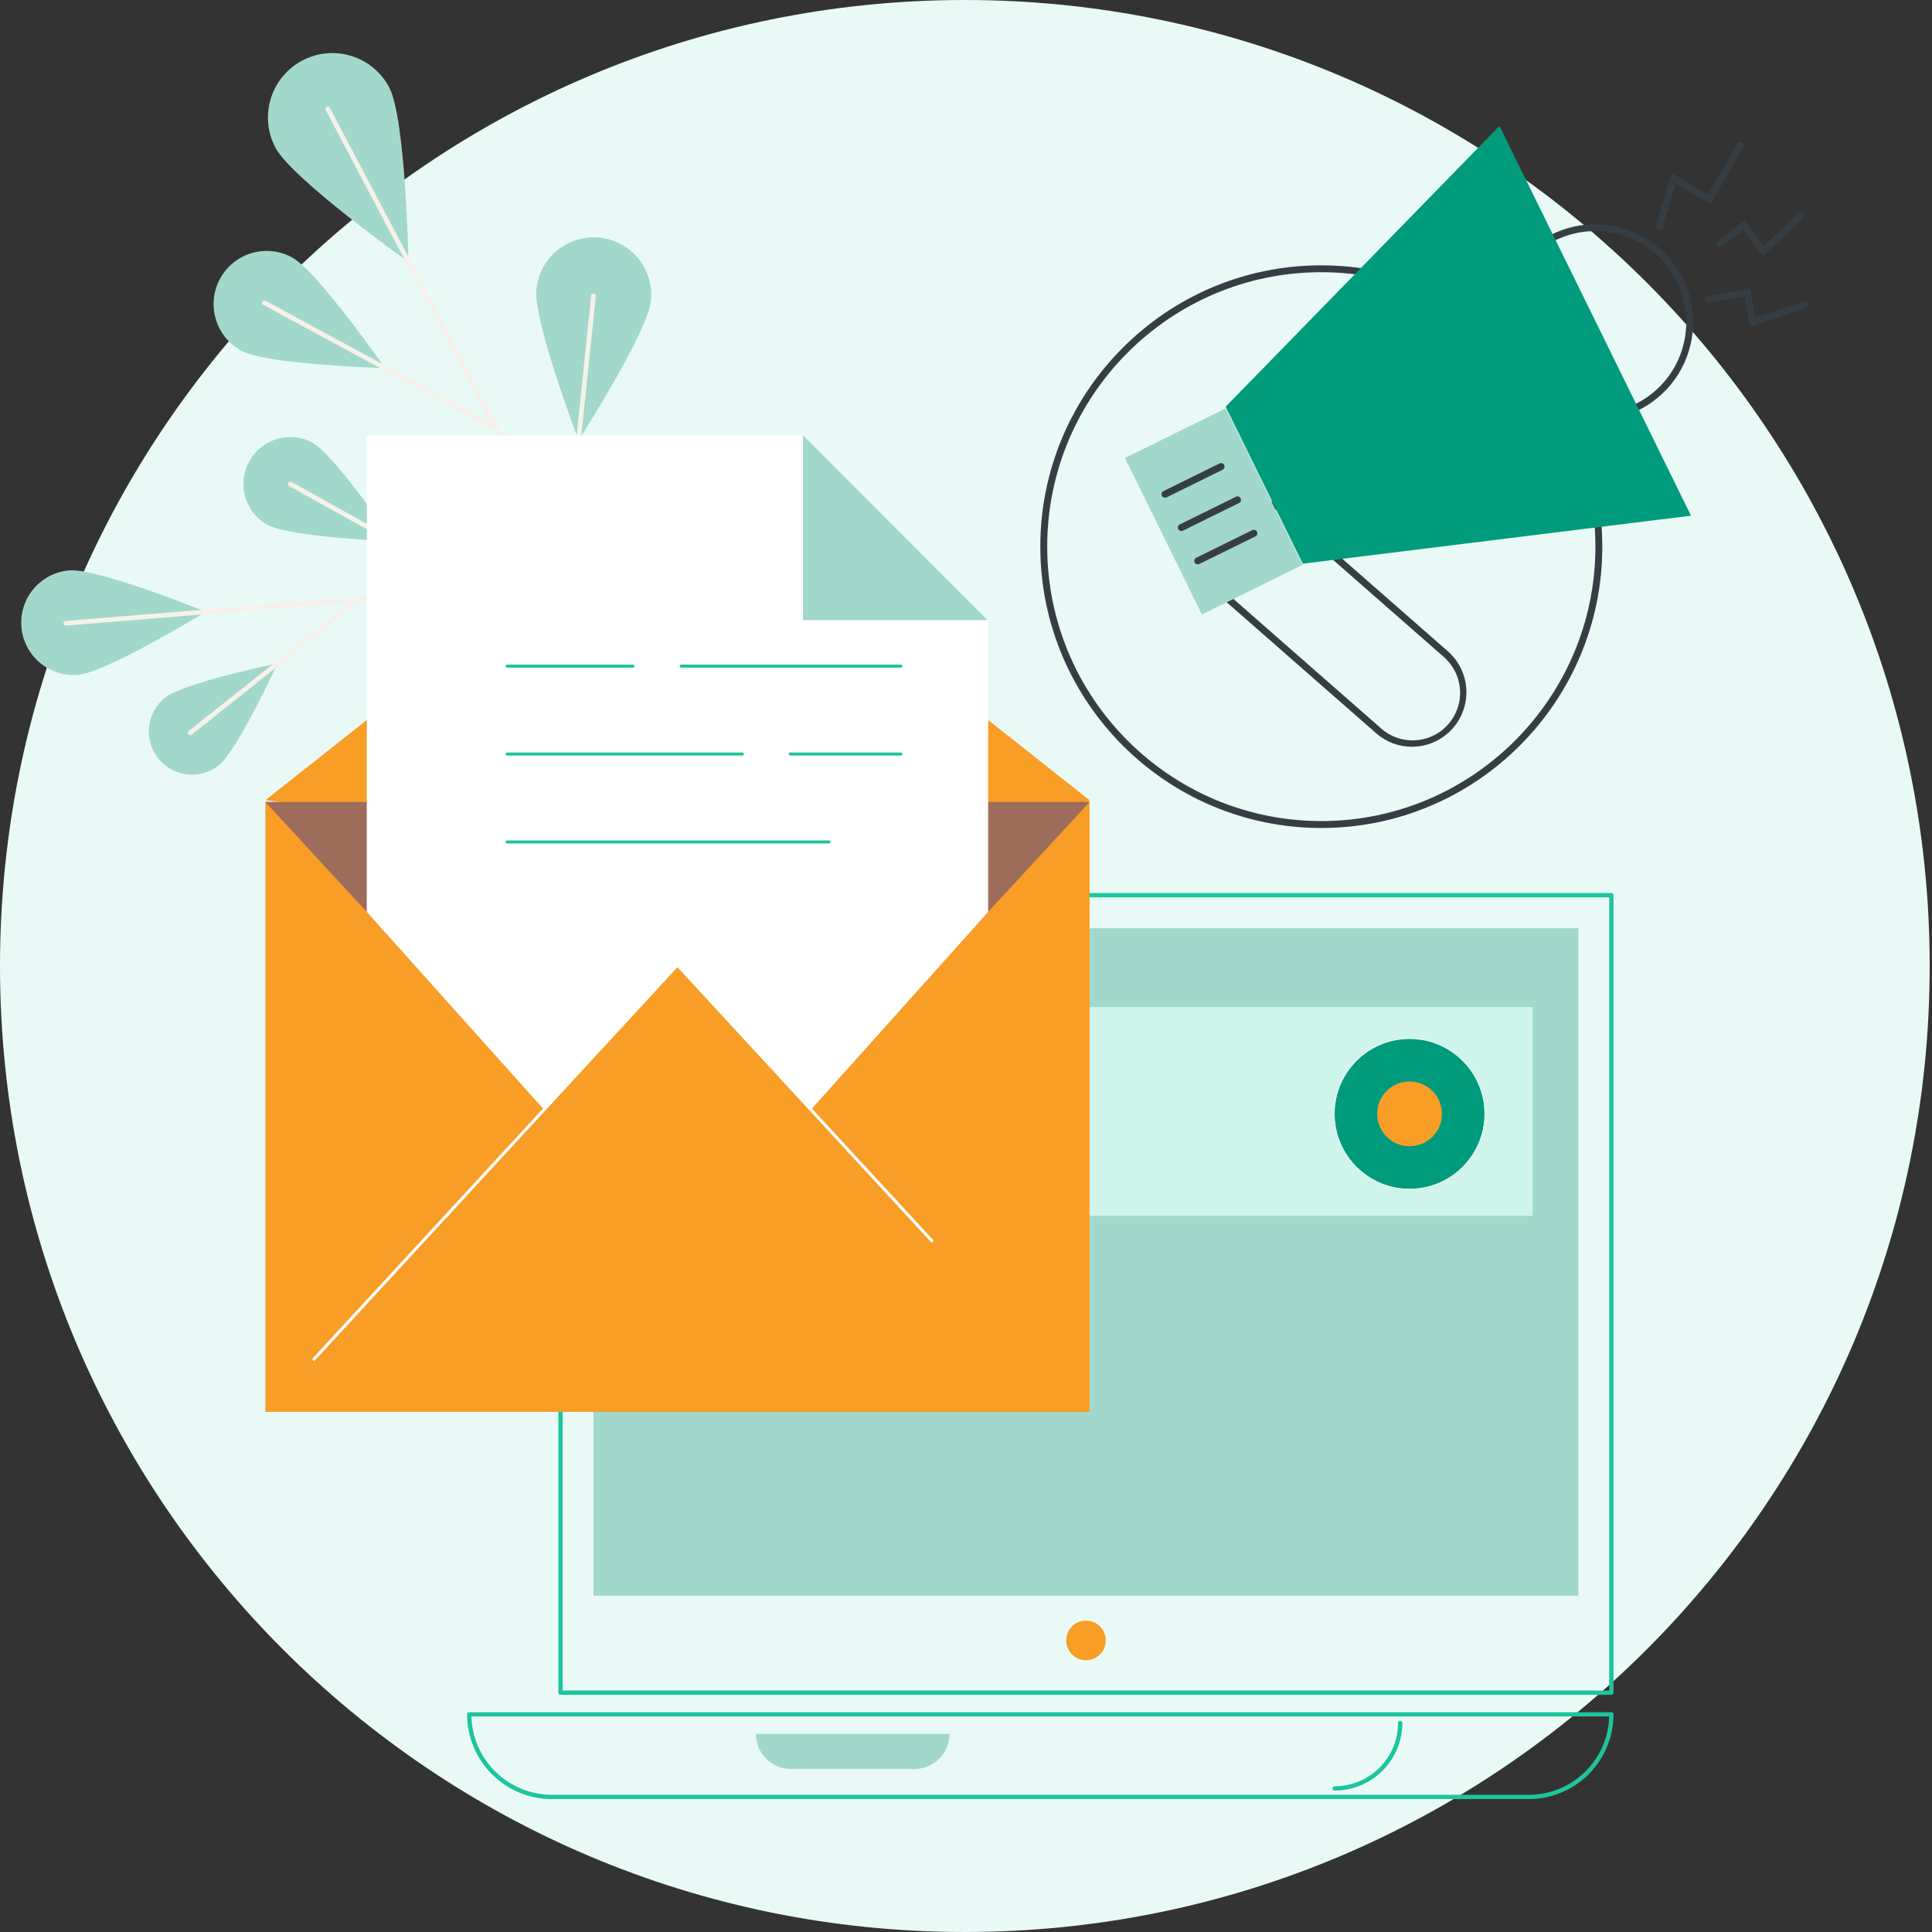 <svg width="294" height="294" viewBox="0 0 294 294" fill="none" xmlns="http://www.w3.org/2000/svg">
<rect x="0" y="0" width="294" height="294" fill="#333333" stroke="none"/>
<g clip-path="url(#clip0_6880_535116)">
<path d="M146.823 294C227.912 294 293.647 228.186 293.647 147C293.647 65.814 227.912 0 146.823 0C65.735 0 0 65.814 0 147C0 228.186 65.735 294 146.823 294Z" fill="#E9FAF6"/>
<path d="M3.257 95.401C3.172 94.357 3.292 93.306 3.612 92.309C3.932 91.311 4.446 90.387 5.122 89.588C5.799 88.789 6.627 88.132 7.558 87.653C8.489 87.174 9.504 86.884 10.547 86.798C14.934 86.438 31.329 93.099 31.329 93.099C31.329 93.099 16.234 102.342 11.849 102.702C9.743 102.874 7.654 102.202 6.043 100.833C4.432 99.464 3.43 97.51 3.257 95.401Z" fill="#A2D8CB"/>
<path d="M10.037 95.198C9.944 95.202 9.852 95.169 9.783 95.105C9.714 95.041 9.674 94.953 9.67 94.859C9.666 94.766 9.699 94.674 9.763 94.605C9.826 94.536 9.915 94.495 10.008 94.491L87.587 88.131C87.633 88.127 87.68 88.133 87.724 88.147C87.768 88.161 87.809 88.184 87.845 88.214C87.88 88.244 87.909 88.281 87.93 88.322C87.952 88.363 87.965 88.409 87.968 88.455C87.972 88.501 87.967 88.548 87.953 88.592C87.938 88.636 87.916 88.677 87.886 88.713C87.856 88.748 87.819 88.777 87.778 88.798C87.736 88.82 87.691 88.832 87.645 88.836L10.066 95.197L10.037 95.198Z" fill="#F7F1EB"/>
<path d="M24.068 115.397C22.986 114.03 22.49 112.289 22.688 110.556C22.887 108.823 23.764 107.239 25.127 106.153C27.969 103.892 42.257 100.933 42.257 100.933C42.257 100.933 36.143 114.197 33.301 116.457C31.936 117.541 30.197 118.037 28.466 117.839C26.735 117.64 25.153 116.762 24.068 115.397Z" fill="#A2D8CB"/>
<path d="M28.954 111.865C28.881 111.865 28.809 111.842 28.749 111.8C28.689 111.757 28.643 111.697 28.619 111.628C28.595 111.558 28.593 111.483 28.614 111.412C28.634 111.341 28.677 111.279 28.734 111.233L54.27 90.926C54.307 90.897 54.348 90.876 54.393 90.863C54.438 90.85 54.484 90.847 54.531 90.852C54.577 90.857 54.621 90.871 54.662 90.894C54.702 90.917 54.738 90.947 54.767 90.983C54.796 91.02 54.817 91.061 54.83 91.106C54.843 91.151 54.847 91.198 54.841 91.244C54.836 91.29 54.822 91.335 54.799 91.375C54.777 91.416 54.746 91.452 54.71 91.481L29.179 111.788C29.115 111.839 29.036 111.866 28.954 111.865Z" fill="#F7F1EB"/>
<path d="M40.62 79.836C44.06 81.752 59.875 82.397 59.875 82.397C59.875 82.397 50.991 69.278 47.55 67.359C45.9 66.469 43.966 66.266 42.167 66.792C40.368 67.319 38.849 68.534 37.937 70.174C37.026 71.814 36.796 73.747 37.297 75.555C37.799 77.363 38.991 78.901 40.617 79.836H40.62Z" fill="#A2D8CB"/>
<path d="M72.664 89.875C72.604 89.875 72.545 89.86 72.493 89.832L43.998 73.954C43.918 73.907 43.86 73.83 43.836 73.741C43.812 73.652 43.824 73.556 43.868 73.476C43.913 73.395 43.988 73.335 44.077 73.308C44.165 73.282 44.261 73.291 44.343 73.334L72.839 89.211C72.921 89.257 72.981 89.334 73.007 89.424C73.032 89.514 73.021 89.611 72.975 89.693C72.945 89.749 72.9 89.795 72.845 89.827C72.79 89.859 72.728 89.876 72.664 89.875Z" fill="#F7F1EB"/>
<path d="M59.232 13.311C61.753 18.097 62.159 39.869 62.159 39.869C62.159 39.869 44.434 27.255 41.908 22.465C41.308 21.326 40.937 20.08 40.818 18.797C40.698 17.514 40.832 16.221 41.212 14.99C41.592 13.759 42.211 12.615 43.032 11.624C43.854 10.632 44.862 9.813 46 9.211C47.138 8.61 48.383 8.239 49.664 8.119C50.945 8 52.237 8.134 53.467 8.515C54.696 8.895 55.838 9.514 56.828 10.337C57.819 11.159 58.638 12.169 59.238 13.308L59.232 13.311Z" fill="#A2D8CB"/>
<path d="M94.562 101.683C94.497 101.685 94.432 101.668 94.375 101.635C94.319 101.602 94.272 101.553 94.242 101.495L49.588 16.786C49.562 16.745 49.546 16.698 49.539 16.651C49.532 16.602 49.535 16.553 49.548 16.506C49.561 16.46 49.583 16.416 49.613 16.378C49.644 16.34 49.681 16.309 49.724 16.286C49.767 16.264 49.814 16.25 49.863 16.246C49.911 16.242 49.96 16.249 50.006 16.265C50.051 16.28 50.094 16.305 50.129 16.338C50.165 16.371 50.194 16.411 50.214 16.455L94.875 101.164C94.898 101.205 94.912 101.251 94.916 101.297C94.921 101.344 94.916 101.391 94.902 101.436C94.889 101.481 94.866 101.523 94.836 101.559C94.806 101.595 94.769 101.624 94.728 101.646C94.676 101.671 94.62 101.684 94.562 101.683Z" fill="#F7F1EB"/>
<path d="M44.423 39.158C48.348 41.282 58.592 56.019 58.592 56.019C58.592 56.019 40.665 55.51 36.741 53.386C34.857 52.366 33.454 50.639 32.842 48.583C32.539 47.566 32.439 46.498 32.548 45.442C32.657 44.386 32.972 43.361 33.477 42.427C33.981 41.493 34.664 40.667 35.487 39.997C36.31 39.327 37.257 38.826 38.274 38.523C40.326 37.91 42.538 38.139 44.423 39.158Z" fill="#A2D8CB"/>
<path d="M75.488 65.516C75.429 65.516 75.372 65.501 75.32 65.473L40.06 46.389C40.019 46.367 39.983 46.337 39.953 46.301C39.924 46.265 39.902 46.223 39.889 46.179C39.875 46.134 39.871 46.088 39.876 46.041C39.88 45.995 39.894 45.95 39.916 45.909C39.938 45.868 39.968 45.832 40.004 45.803C40.04 45.773 40.081 45.751 40.126 45.738C40.17 45.725 40.217 45.72 40.263 45.725C40.309 45.73 40.354 45.743 40.395 45.766L75.657 64.848C75.725 64.886 75.78 64.945 75.811 65.016C75.843 65.087 75.85 65.167 75.832 65.243C75.814 65.319 75.771 65.387 75.71 65.436C75.65 65.485 75.574 65.513 75.496 65.515L75.488 65.516Z" fill="#F7F1EB"/>
<path d="M81.621 43.974C81.119 48.794 88.04 67.003 88.04 67.003C88.04 67.003 98.556 50.616 99.059 45.796C99.299 43.482 98.612 41.166 97.148 39.359C95.683 37.552 93.562 36.401 91.25 36.16C88.939 35.919 86.626 36.607 84.821 38.073C83.016 39.539 81.867 41.663 81.626 43.978L81.621 43.974Z" fill="#A2D8CB"/>
<path d="M86.17 85.27H86.133C86.039 85.262 85.953 85.216 85.892 85.143C85.832 85.07 85.803 84.976 85.812 84.882L89.968 44.965C89.973 44.919 89.987 44.874 90.009 44.833C90.031 44.793 90.061 44.757 90.097 44.727C90.133 44.698 90.175 44.676 90.219 44.663C90.264 44.65 90.311 44.645 90.357 44.65C90.403 44.655 90.448 44.669 90.488 44.691C90.529 44.714 90.565 44.743 90.594 44.779C90.624 44.816 90.645 44.857 90.659 44.902C90.672 44.946 90.676 44.993 90.671 45.039L86.522 84.953C86.513 85.04 86.472 85.121 86.407 85.179C86.342 85.238 86.258 85.271 86.17 85.27Z" fill="#F7F1EB"/>
<path d="M245.211 257.913H85.295C85.208 257.913 85.125 257.878 85.064 257.817C85.003 257.756 84.969 257.673 84.969 257.586V136.226C84.968 136.183 84.977 136.14 84.993 136.1C85.009 136.06 85.033 136.024 85.064 135.994C85.094 135.963 85.13 135.939 85.17 135.922C85.209 135.906 85.252 135.897 85.295 135.897H245.211C245.254 135.897 245.297 135.906 245.336 135.922C245.376 135.939 245.412 135.963 245.442 135.994C245.473 136.024 245.497 136.06 245.513 136.1C245.529 136.14 245.538 136.183 245.537 136.226V257.586C245.537 257.673 245.503 257.756 245.442 257.817C245.381 257.878 245.298 257.913 245.211 257.913ZM85.617 257.258H244.883V136.552H85.617V257.258Z" fill="#1DC49D"/>
<path d="M240.194 242.831V141.25H90.308V242.831H240.194Z" fill="#A2D8CB"/>
<path d="M233.234 185.022V153.247H97.265V185.022H233.234Z" fill="#CFF4EB"/>
<path d="M203.05 169.5C203.05 175.821 208.179 180.95 214.5 180.95C220.821 180.95 225.95 175.821 225.95 169.5C225.95 163.179 220.821 158.05 214.5 158.05C208.179 158.05 203.05 163.179 203.05 169.5Z" fill="#009B7C" stroke="white" stroke-width="0.1"/>
<path d="M214.5 174.428C211.778 174.428 209.571 172.221 209.571 169.499C209.571 166.777 211.778 164.571 214.5 164.571C217.222 164.571 219.428 166.777 219.428 169.499C219.428 172.221 217.222 174.428 214.5 174.428Z" fill="#F89D26"/>
<path d="M168.23 250.109C168.496 248.466 167.382 246.918 165.741 246.652C164.1 246.385 162.554 247.501 162.288 249.144C162.021 250.786 163.136 252.334 164.776 252.601C166.417 252.868 167.963 251.752 168.23 250.109Z" fill="#F89D26"/>
<path d="M232.649 273.776H83.966C80.55 273.772 77.275 272.412 74.859 269.995C72.443 267.577 71.083 264.3 71.076 260.88C71.076 260.793 71.111 260.709 71.172 260.648C71.234 260.586 71.317 260.552 71.404 260.552H245.211C245.254 260.552 245.297 260.56 245.337 260.577C245.376 260.593 245.412 260.617 245.443 260.648C245.473 260.678 245.497 260.715 245.513 260.754C245.53 260.794 245.538 260.837 245.538 260.88C245.531 264.3 244.171 267.577 241.755 269.994C239.339 272.412 236.065 273.772 232.649 273.776ZM71.735 261.199C71.824 264.389 73.151 267.418 75.435 269.644C77.719 271.87 80.779 273.118 83.966 273.121H232.649C235.836 273.118 238.896 271.87 241.18 269.644C243.463 267.418 244.79 264.389 244.879 261.199H71.735Z" fill="#1DC49D"/>
<path d="M203.117 272.477C203.072 272.48 203.027 272.474 202.985 272.459C202.943 272.443 202.904 272.42 202.871 272.389C202.838 272.358 202.812 272.321 202.794 272.28C202.777 272.239 202.767 272.194 202.767 272.149C202.767 272.104 202.777 272.06 202.794 272.019C202.812 271.977 202.838 271.94 202.871 271.91C202.904 271.879 202.943 271.855 202.985 271.84C203.027 271.825 203.072 271.819 203.117 271.822C205.671 271.819 208.119 270.802 209.925 268.994C211.731 267.186 212.747 264.735 212.749 262.178C212.755 262.095 212.792 262.017 212.853 261.961C212.913 261.904 212.993 261.872 213.076 261.872C213.16 261.872 213.24 261.904 213.3 261.961C213.361 262.017 213.398 262.095 213.404 262.178C213.4 264.909 212.316 267.526 210.387 269.457C208.459 271.388 205.844 272.474 203.117 272.477Z" fill="#1DC49D"/>
<path d="M144.499 263.852C144.499 265.27 143.937 266.63 142.935 267.633C141.934 268.636 140.575 269.199 139.159 269.199H120.367C118.95 269.199 117.592 268.636 116.59 267.633C115.589 266.63 115.026 265.27 115.026 263.852H144.499Z" fill="#A2D8CB"/>
<path d="M165.802 121.768L158.672 135.717L40.385 121.768L103.094 72.178L165.802 121.768Z" fill="#F89D26"/>
<path d="M165.802 122.038H40.385V214.845H165.802V122.038Z" fill="#F89D26"/>
<path d="M165.802 122.038H40.385L103.094 190.035L165.802 122.038Z" fill="#9E6C5A"/>
<path d="M150.373 138.77V94.371L133.521 83.138L122.19 66.266H55.815V138.77L103.094 191.523L150.373 138.77Z" fill="white"/>
<path d="M137.074 101.6H103.642C103.584 101.596 103.529 101.57 103.488 101.526C103.448 101.483 103.426 101.427 103.426 101.368C103.426 101.309 103.448 101.252 103.488 101.209C103.529 101.166 103.584 101.14 103.642 101.136H137.074C137.106 101.134 137.137 101.138 137.167 101.149C137.197 101.159 137.225 101.176 137.248 101.198C137.271 101.22 137.29 101.246 137.303 101.275C137.315 101.304 137.322 101.336 137.322 101.368C137.322 101.4 137.315 101.431 137.303 101.46C137.29 101.489 137.271 101.516 137.248 101.538C137.225 101.559 137.197 101.576 137.167 101.587C137.137 101.597 137.106 101.602 137.074 101.6Z" fill="#1DC49D"/>
<path d="M96.351 101.6H77.193C77.161 101.602 77.129 101.597 77.099 101.587C77.069 101.576 77.042 101.559 77.018 101.538C76.995 101.516 76.977 101.489 76.964 101.46C76.951 101.431 76.945 101.4 76.945 101.368C76.945 101.336 76.951 101.304 76.964 101.275C76.977 101.246 76.995 101.22 77.018 101.198C77.042 101.176 77.069 101.159 77.099 101.149C77.129 101.138 77.161 101.134 77.193 101.136H96.351C96.41 101.14 96.465 101.166 96.505 101.209C96.546 101.252 96.568 101.309 96.568 101.368C96.568 101.427 96.546 101.483 96.505 101.526C96.465 101.57 96.41 101.596 96.351 101.6Z" fill="#1DC49D"/>
<path d="M137.074 114.977H120.271C120.239 114.979 120.208 114.975 120.178 114.964C120.148 114.953 120.12 114.937 120.097 114.915C120.074 114.893 120.055 114.867 120.043 114.838C120.03 114.809 120.023 114.777 120.023 114.745C120.023 114.713 120.03 114.682 120.043 114.653C120.055 114.623 120.074 114.597 120.097 114.575C120.12 114.554 120.148 114.537 120.178 114.526C120.208 114.515 120.239 114.511 120.271 114.513H137.074C137.105 114.511 137.137 114.515 137.167 114.526C137.197 114.537 137.225 114.554 137.248 114.575C137.271 114.597 137.29 114.623 137.302 114.653C137.315 114.682 137.321 114.713 137.321 114.745C137.321 114.777 137.315 114.809 137.302 114.838C137.29 114.867 137.271 114.893 137.248 114.915C137.225 114.937 137.197 114.953 137.167 114.964C137.137 114.975 137.105 114.979 137.074 114.977Z" fill="#1DC49D"/>
<path d="M112.98 114.977H77.193C77.161 114.979 77.129 114.975 77.099 114.964C77.069 114.953 77.042 114.937 77.018 114.915C76.995 114.893 76.977 114.867 76.964 114.838C76.951 114.809 76.945 114.777 76.945 114.745C76.945 114.713 76.951 114.682 76.964 114.653C76.977 114.623 76.995 114.597 77.018 114.575C77.042 114.554 77.069 114.537 77.099 114.526C77.129 114.515 77.161 114.511 77.193 114.513H112.98C113.038 114.517 113.093 114.543 113.133 114.586C113.174 114.629 113.196 114.686 113.196 114.745C113.196 114.804 113.174 114.861 113.133 114.904C113.093 114.947 113.038 114.973 112.98 114.977Z" fill="#1DC49D"/>
<path d="M126.137 128.355H77.193C77.161 128.357 77.129 128.352 77.099 128.342C77.069 128.331 77.042 128.314 77.018 128.292C76.995 128.271 76.977 128.244 76.964 128.215C76.951 128.186 76.945 128.154 76.945 128.123C76.945 128.091 76.951 128.059 76.964 128.03C76.977 128.001 76.995 127.975 77.018 127.953C77.042 127.931 77.069 127.914 77.099 127.904C77.129 127.893 77.161 127.889 77.193 127.891H126.137C126.168 127.889 126.2 127.893 126.23 127.904C126.26 127.914 126.287 127.931 126.311 127.953C126.334 127.975 126.352 128.001 126.365 128.03C126.378 128.059 126.384 128.091 126.384 128.123C126.384 128.154 126.378 128.186 126.365 128.215C126.352 128.244 126.334 128.271 126.311 128.292C126.287 128.314 126.26 128.331 126.23 128.342C126.2 128.352 126.168 128.357 126.137 128.355Z" fill="#1DC49D"/>
<path d="M122.19 94.37H150.296L122.19 66.231V94.37Z" fill="#A2D8CB"/>
<path d="M165.802 214.846H40.385L103.094 146.849L165.802 214.846Z" fill="#F89D26"/>
<path d="M47.783 207.055C47.725 207.056 47.669 207.033 47.626 206.993C47.604 206.973 47.586 206.948 47.573 206.92C47.56 206.893 47.553 206.863 47.552 206.832C47.551 206.802 47.556 206.772 47.566 206.743C47.577 206.715 47.593 206.689 47.613 206.666L102.924 146.692C102.946 146.669 102.972 146.651 103.001 146.639C103.031 146.626 103.062 146.62 103.094 146.62C103.126 146.62 103.157 146.626 103.186 146.639C103.215 146.651 103.242 146.669 103.264 146.692L141.984 188.674C142.026 188.719 142.048 188.779 142.046 188.841C142.043 188.902 142.017 188.96 141.971 189.002C141.926 189.044 141.866 189.066 141.805 189.064C141.743 189.061 141.685 189.035 141.644 188.99L103.089 147.187L47.954 206.981C47.932 207.004 47.906 207.023 47.876 207.036C47.847 207.049 47.816 207.055 47.783 207.055Z" fill="white"/>
<path d="M201.068 125.999C177.488 125.999 158.308 106.791 158.308 83.187C158.308 59.583 177.49 40.375 201.068 40.375C224.646 40.375 243.829 59.581 243.829 83.187C243.829 106.793 224.649 125.999 201.068 125.999ZM201.068 41.423C178.068 41.423 159.359 60.155 159.359 83.182C159.359 106.21 178.068 124.944 201.068 124.944C224.068 124.944 242.78 106.205 242.78 83.182C242.78 60.159 224.075 41.423 201.068 41.423Z" fill="#363E44"/>
<path d="M214.866 113.635C212.861 113.638 210.924 112.91 209.417 111.585L182.946 88.385L193.859 75.91L220.327 99.11C221.594 100.221 222.493 101.693 222.902 103.329C223.312 104.965 223.213 106.687 222.62 108.266C222.027 109.844 220.966 111.204 219.581 112.163C218.196 113.122 216.551 113.636 214.866 113.635ZM184.435 88.283L210.11 110.794C210.821 111.438 211.653 111.935 212.558 112.254C213.463 112.573 214.422 112.709 215.379 112.653C216.337 112.598 217.274 112.352 218.136 111.93C218.998 111.508 219.767 110.919 220.399 110.197C221.031 109.474 221.513 108.633 221.817 107.722C222.121 106.811 222.241 105.849 222.17 104.891C222.099 103.933 221.838 102.999 221.403 102.144C220.967 101.288 220.366 100.527 219.634 99.906L193.957 77.395L184.435 88.283Z" fill="#363E44"/>
<path d="M242.766 63.967C240.107 63.969 237.497 63.26 235.204 61.911C232.912 60.563 231.022 58.626 229.729 56.3C228.437 53.974 227.789 51.344 227.854 48.683C227.918 46.022 228.692 43.427 230.096 41.167C231.499 38.906 233.481 37.063 235.836 35.828C238.191 34.592 240.833 34.01 243.488 34.141C246.144 34.273 248.715 35.112 250.937 36.574C253.159 38.036 254.95 40.066 256.124 42.453C257.24 44.728 257.759 47.249 257.633 49.78C257.507 52.31 256.74 54.767 255.404 56.919C254.067 59.071 252.206 60.847 249.995 62.08C247.785 63.313 245.297 63.962 242.766 63.967ZM242.73 35.168C239.72 35.172 236.793 36.158 234.392 37.976C231.991 39.794 230.247 42.345 229.423 45.243C228.599 48.142 228.74 51.231 229.826 54.042C230.911 56.853 232.881 59.234 235.438 60.824C237.995 62.414 241 63.127 243.998 62.856C246.996 62.584 249.824 61.343 252.054 59.319C254.284 57.295 255.796 54.599 256.359 51.638C256.923 48.678 256.509 45.614 255.178 42.91C254.042 40.577 252.271 38.612 250.069 37.243C247.867 35.873 245.323 35.154 242.73 35.168Z" fill="#363E44"/>
<path d="M186.513 61.895L198.249 85.779L257.328 78.475L228.179 19.157L186.513 61.895Z" fill="#009B7C"/>
<path d="M186.525 62.138L171.187 69.695L182.894 93.516L198.232 85.959L186.525 62.138Z" fill="#A2D8CB"/>
<path d="M182.271 85.876C182.151 85.877 182.035 85.838 181.941 85.764C181.847 85.69 181.78 85.587 181.753 85.47C181.725 85.354 181.737 85.232 181.788 85.123C181.839 85.015 181.925 84.927 182.032 84.874L190.565 80.669C190.691 80.606 190.838 80.595 190.973 80.64C191.107 80.685 191.218 80.782 191.281 80.908C191.345 81.035 191.355 81.182 191.31 81.317C191.266 81.451 191.169 81.562 191.042 81.626L182.51 85.821C182.435 85.858 182.353 85.877 182.271 85.876Z" fill="#363E44"/>
<path d="M179.774 80.804C179.655 80.805 179.538 80.765 179.444 80.691C179.35 80.618 179.284 80.514 179.256 80.398C179.228 80.281 179.241 80.159 179.292 80.051C179.342 79.942 179.428 79.855 179.535 79.802L188.075 75.59C188.202 75.526 188.349 75.516 188.483 75.561C188.618 75.606 188.729 75.702 188.792 75.829C188.855 75.956 188.866 76.103 188.821 76.237C188.776 76.372 188.68 76.483 188.553 76.546L180.018 80.751C179.942 80.788 179.858 80.806 179.774 80.804Z" fill="#363E44"/>
<path d="M177.282 75.73C177.163 75.732 177.046 75.694 176.951 75.62C176.856 75.547 176.789 75.443 176.761 75.326C176.733 75.21 176.746 75.087 176.797 74.979C176.849 74.87 176.936 74.783 177.043 74.73L185.579 70.526C185.706 70.462 185.852 70.452 185.987 70.497C186.053 70.519 186.115 70.554 186.168 70.6C186.221 70.646 186.264 70.702 186.295 70.765C186.327 70.828 186.346 70.896 186.351 70.966C186.356 71.036 186.347 71.106 186.324 71.173C186.302 71.24 186.267 71.301 186.221 71.355C186.175 71.407 186.119 71.451 186.057 71.482L177.521 75.687C177.446 75.72 177.364 75.734 177.282 75.73Z" fill="#363E44"/>
<path d="M252.548 35.018C252.499 35.018 252.45 35.011 252.403 34.997C252.269 34.958 252.155 34.867 252.088 34.745C252.02 34.622 252.004 34.478 252.042 34.344L254.35 26.339L259.892 29.603L264.447 21.842C264.523 21.731 264.637 21.653 264.768 21.623C264.899 21.594 265.037 21.615 265.152 21.684C265.268 21.752 265.353 21.862 265.391 21.991C265.429 22.119 265.416 22.258 265.355 22.378L260.257 31.048L254.976 27.939L253.045 34.636C253.014 34.744 252.949 34.84 252.86 34.909C252.77 34.978 252.661 35.016 252.548 35.018Z" fill="#363E44"/>
<path d="M266.251 49.74L265.489 45.088L260.049 46.121C259.981 46.134 259.912 46.134 259.844 46.119C259.776 46.105 259.712 46.078 259.655 46.039C259.598 46 259.549 45.95 259.511 45.892C259.473 45.834 259.447 45.77 259.434 45.702C259.421 45.634 259.422 45.564 259.436 45.496C259.45 45.428 259.478 45.364 259.516 45.307C259.555 45.249 259.605 45.201 259.663 45.163C259.721 45.125 259.786 45.099 259.854 45.086L266.358 43.852L267.094 48.346L274.569 45.832C274.635 45.808 274.705 45.797 274.775 45.801C274.845 45.805 274.913 45.822 274.976 45.853C275.04 45.883 275.096 45.926 275.142 45.979C275.189 46.031 275.224 46.093 275.246 46.159C275.269 46.226 275.277 46.296 275.272 46.366C275.267 46.436 275.248 46.504 275.216 46.566C275.184 46.629 275.14 46.684 275.086 46.73C275.032 46.775 274.97 46.809 274.903 46.829L266.251 49.74Z" fill="#363E44"/>
<path d="M268.248 38.981L265.276 35.047L261.984 37.489C261.929 37.53 261.866 37.56 261.799 37.577C261.732 37.593 261.662 37.597 261.594 37.587C261.526 37.576 261.46 37.553 261.401 37.517C261.341 37.481 261.29 37.434 261.249 37.379C261.208 37.323 261.178 37.26 261.161 37.193C261.144 37.126 261.141 37.056 261.151 36.988C261.161 36.919 261.185 36.854 261.221 36.794C261.256 36.735 261.303 36.684 261.359 36.642L265.489 33.576L268.387 37.403L273.58 32.572C273.682 32.476 273.818 32.426 273.958 32.431C274.097 32.436 274.229 32.497 274.324 32.599C274.419 32.702 274.47 32.838 274.465 32.977C274.459 33.117 274.399 33.249 274.297 33.344L268.248 38.981Z" fill="#363E44"/>
</g>
<defs>
<clipPath id="clip0_6880_535116">
<rect width="294" height="294" fill="white"/>
</clipPath>
</defs>
</svg>
